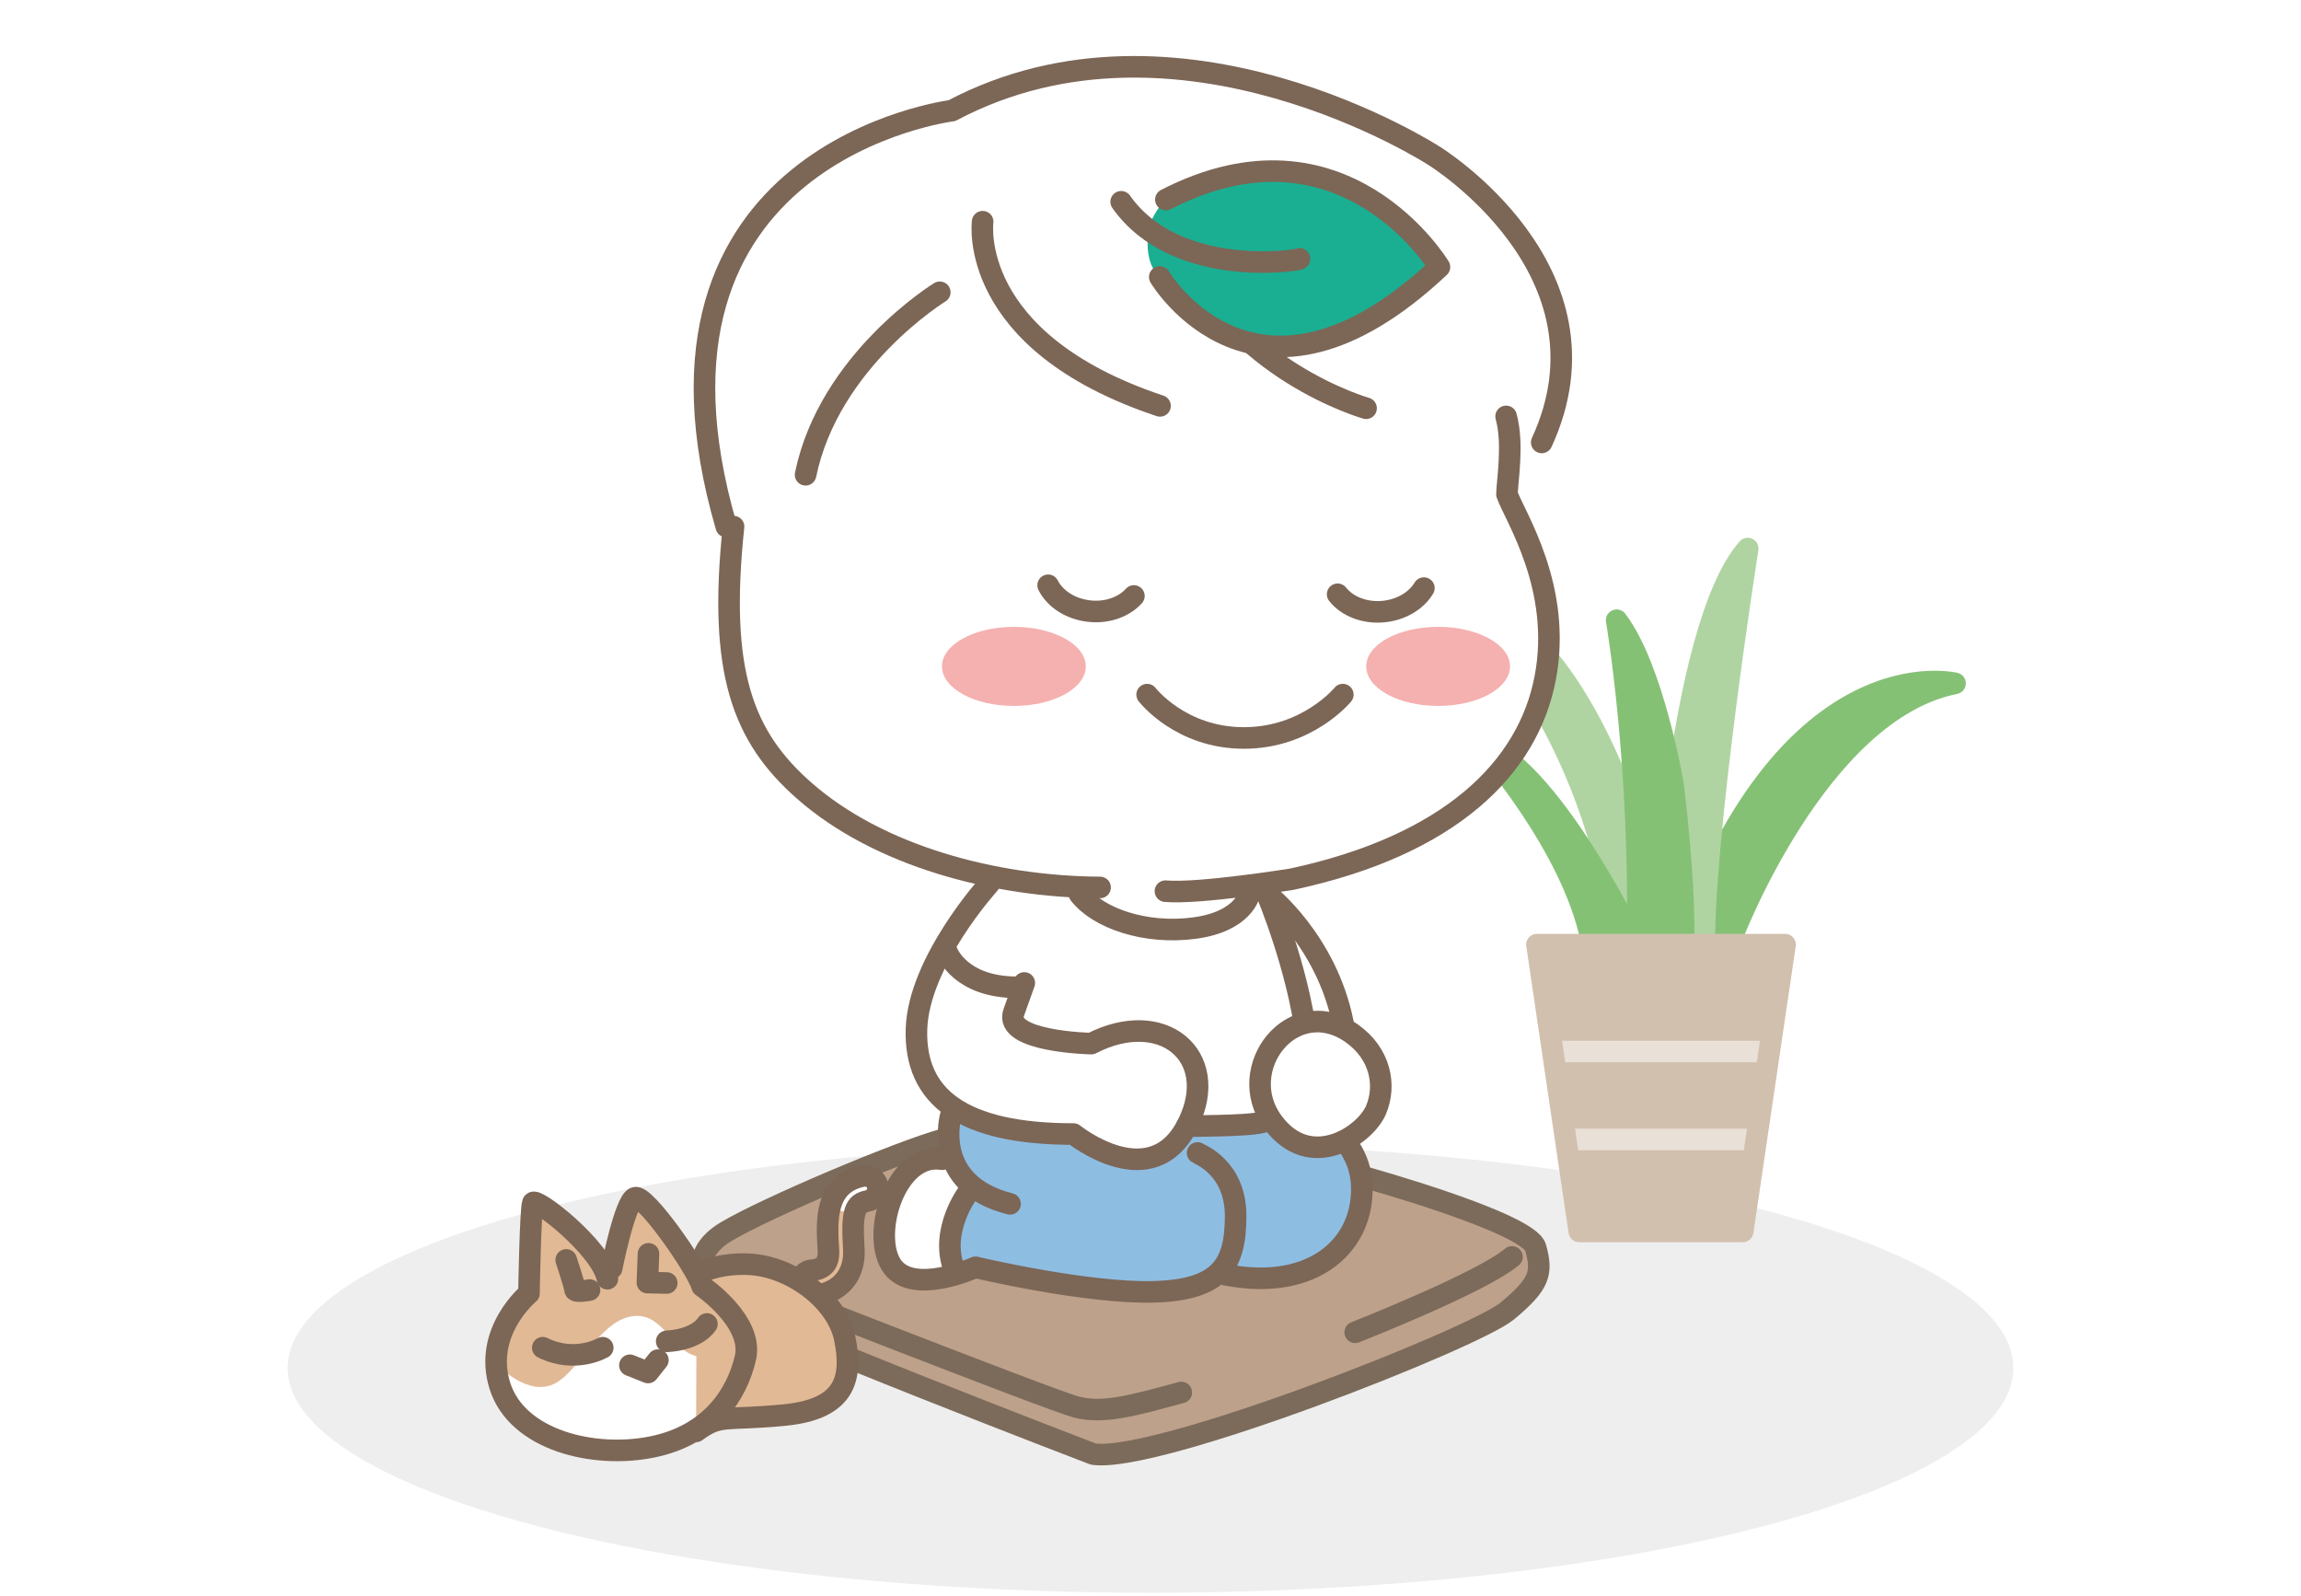<svg width="160" height="111" viewBox="0 0 160 111" fill="none" xmlns="http://www.w3.org/2000/svg">
<ellipse cx="80" cy="95.125" rx="60" ry="15.625" fill="#EEEEEE"/>
<path d="M49.172 23.354L49.646 33.67L51.064 36.615L50.476 41.14L51.188 45.528L52.018 50.508L55.456 54.421L59.725 57.148L65.773 59.757L68.618 60.943L66.128 65.33L63.638 71.259L64.231 74.342L65.773 76.713V79.322L65.298 80.508L63.282 81.219L62.097 83.71L61.385 86.793L62.097 88.453L64.943 88.927L67.314 87.978L72.887 89.164L81.662 89.757L84.271 88.453L86.287 88.927L91.148 88.453L94.113 85.37L94.587 81.812L94.113 79.322L95.891 76.002L95.298 73.393L93.638 71.615L92.808 68.65L90.081 63.907L88.184 61.773L94.824 59.757L103.124 54.895L106.919 49.441L107.63 41.496L105.259 35.567L107.63 29.994L108.698 24.184L107.037 18.373L101.109 11.496L95.061 8.532L87.947 5.804L80.476 4.5L74.547 5.093L70.871 5.804L65.773 7.82L64.113 8.057L56.405 11.496L51.543 16.713L49.172 23.354Z" fill="white"/>
<path d="M94.847 81.844C94.847 81.844 106.302 85.018 106.78 86.752C107.269 88.522 107.08 89.271 104.81 91.158C102.545 93.046 80.461 101.758 76.025 101.109C76.025 101.109 52.803 92.214 50.52 90.645C48.798 89.465 47.748 87.271 50.52 85.625C53.293 83.974 62.477 80.087 65.579 79.231" fill="#BEA18B"/>
<path d="M94.847 81.844C94.847 81.844 106.302 85.018 106.78 86.752C107.269 88.522 107.08 89.271 104.81 91.158C102.545 93.046 80.461 101.758 76.025 101.109C76.025 101.109 52.803 92.214 50.52 90.645C48.798 89.465 47.748 87.271 50.52 85.625C53.293 83.974 62.477 80.087 65.579 79.231" stroke="#7C6B5A" stroke-width="1.5" stroke-linecap="round" stroke-linejoin="round"/>
<path d="M50.52 88.522C50.52 88.522 72.939 97.328 74.833 97.835C76.72 98.337 78.862 97.711 82.141 96.826" stroke="#7C6B5A" stroke-width="1.5" stroke-linecap="round" stroke-linejoin="round"/>
<path d="M94.234 92.639C94.234 92.639 103.064 89.165 105.135 87.395" stroke="#7C6B5A" stroke-width="1.5" stroke-linecap="round" stroke-linejoin="round"/>
<path d="M120.415 65.211C120.415 65.211 126.378 49.415 135.945 47.516C135.945 47.516 124.538 44.696 117.07 65.471" fill="#85C175"/>
<path d="M120.415 65.211C120.415 65.211 126.378 49.415 135.945 47.516C135.945 47.516 124.538 44.696 117.07 65.471" stroke="#85C175" stroke-width="1.5" stroke-linecap="round" stroke-linejoin="round"/>
<path d="M115.83 65.476C115.83 65.476 111.83 44.372 101.738 41.623C101.738 41.623 111.176 50.671 112.686 65.907" fill="#AFD4A1"/>
<path d="M115.83 65.476C115.83 65.476 111.83 44.372 101.738 41.623C101.738 41.623 111.176 50.671 112.686 65.907" stroke="#AFD4A1" stroke-width="1.5" stroke-linecap="round" stroke-linejoin="round"/>
<path d="M114.135 66.414C114.135 66.414 108.148 53.762 103.141 51.845C103.141 51.845 109.322 58.764 110.661 65.406" fill="#85C175"/>
<path d="M114.135 66.414C114.135 66.414 108.148 53.762 103.141 51.845C103.141 51.845 109.322 58.764 110.661 65.406" stroke="#85C175" stroke-width="1.5" stroke-linecap="round" stroke-linejoin="round"/>
<path d="M115.5 65.146C115.5 66.851 116.55 43.782 121.528 38.143C121.528 38.143 118.319 58.504 118.514 66.414" fill="#AFD4A1"/>
<path d="M115.5 65.146C115.5 66.851 116.55 43.782 121.528 38.143C121.528 38.143 118.319 58.505 118.514 66.414" stroke="#AFD4A1" stroke-width="1.5" stroke-linecap="round" stroke-linejoin="round"/>
<path d="M113.859 65.848C114.136 53.114 112.414 43.127 112.414 43.127C114.968 46.472 116.325 54.517 116.325 54.517C116.325 54.517 117.198 61.2 117.062 65.907" fill="#85C175"/>
<path d="M113.859 65.848C114.136 53.114 112.414 43.127 112.414 43.127C114.968 46.472 116.325 54.517 116.325 54.517C116.325 54.517 117.198 61.2 117.062 65.907" stroke="#85C175" stroke-width="1.5" stroke-linecap="round" stroke-linejoin="round"/>
<path d="M124.124 65.683H106.871L109.814 85.626H121.181L124.124 65.683Z" fill="#D2C0AE"/>
<path opacity="0.5" d="M123.027 73.115H108.109" stroke="white" stroke-width="1.5" stroke-linecap="round" stroke-linejoin="round"/>
<path opacity="0.5" d="M122.124 79.231H109.023" stroke="white" stroke-width="1.5" stroke-linecap="round" stroke-linejoin="round"/>
<path d="M124.124 65.683H106.871L109.814 85.626H121.181L124.124 65.683Z" stroke="#D2C0AE" stroke-width="1.5" stroke-linecap="round" stroke-linejoin="round"/>
<path d="M66.328 80.783C66.328 80.783 64.251 79.898 63.184 81.756C62.11 83.614 59.733 87.354 63.184 88.516C65.313 88.887 66.393 88.073 66.393 88.073C66.393 88.073 66.163 84.505 67.319 82.482" fill="white"/>
<path d="M104.191 21.988C104.191 21.988 105.672 30.062 105.188 34.032C106.167 37.394 112.679 49.114 99.018 57.85C92.406 60.498 79.695 64.22 65.35 60.02C58.189 56.706 50.297 54.73 50.521 42.52C49.979 39.411 53.052 30.829 53.052 30.829C53.052 30.829 75.354 4.174 104.185 21.988H104.191Z" fill="white"/>
<path d="M88.107 77.91C89.96 81.349 92.39 80.058 93.829 79.126C95.48 82.246 94.259 85.053 92.938 87.006C91.623 88.958 87.689 89.135 84.769 88.457C80.888 91.571 70.607 88.976 69.321 88.457C68.035 87.938 67.127 88.41 66.49 88.628C65.735 84.706 66.82 83.738 67.711 82.558C65.186 79.715 65.959 78.778 66.201 77.126C69.427 78.943 74.647 78.86 74.647 78.86C78.576 81.396 80.752 80.7 81.761 79.415L82.522 78.317L88.107 77.916V77.91Z" fill="#8EBDE2"/>
<g filter="url(#filter0_f_574_20268)">
<ellipse cx="100" cy="46.337" rx="5" ry="2.75" fill="#F5B0B0"/>
</g>
<g filter="url(#filter1_f_574_20268)">
<ellipse cx="70.5" cy="46.337" rx="5" ry="2.75" fill="#F5B0B0"/>
</g>
<path d="M93.373 48.3C93.373 48.3 90.914 51.314 86.496 51.314C82.078 51.314 79.766 48.3 79.766 48.3" stroke="#7C6656" stroke-width="1.5" stroke-linecap="round" stroke-linejoin="round"/>
<path d="M78.846 41.441C78.168 42.19 77.018 42.626 75.767 42.496C74.446 42.361 73.361 41.641 72.883 40.697" stroke="#7C6656" stroke-width="1.5" stroke-linecap="round" stroke-linejoin="round"/>
<path d="M99.01 40.892C98.491 41.759 97.447 42.407 96.191 42.526C94.87 42.649 93.666 42.154 93.012 41.322" stroke="#7C6656" stroke-width="1.5" stroke-linecap="round" stroke-linejoin="round"/>
<path d="M68.776 61.459C68.776 61.459 63.869 66.868 63.727 71.564C63.586 76.259 66.871 78.854 74.645 78.854C74.645 78.854 80.148 83.296 82.649 78.052C84.873 73.404 80.832 70.012 75.878 72.566C75.878 72.566 69.761 72.442 70.493 70.396L71.224 68.349" stroke="#7C6656" stroke-width="1.5" stroke-linecap="round" stroke-linejoin="round"/>
<path d="M85.262 88.645C91.42 89.831 94.982 86.463 94.676 82.21C94.428 78.795 90.806 77.203 90.806 77.203C90.806 77.203 91.249 75.321 90.853 72.171C90.24 67.252 88.099 62.167 88.099 62.167" stroke="#7C6656" stroke-width="1.5" stroke-linecap="round" stroke-linejoin="round"/>
<path d="M83.276 80.169C83.382 80.258 85.919 81.178 85.919 84.54C85.919 87.902 84.916 89.695 80.239 89.825C75.561 89.955 67.828 88.121 67.828 88.121C67.828 88.121 63.369 90.173 61.971 87.944C60.573 85.714 62.319 80.087 65.51 80.606" stroke="#7C6656" stroke-width="1.5" stroke-linecap="round" stroke-linejoin="round"/>
<path d="M66.129 77.503C66.129 77.503 64.69 82.311 70.234 83.709" stroke="#7C6656" stroke-width="1.5" stroke-linecap="round" stroke-linejoin="round"/>
<path d="M94.003 71.859C89.915 68.968 85.757 74.289 88.5 78.016C91.125 81.573 94.941 78.919 95.678 77.185C96.416 75.451 95.973 73.251 94.003 71.859Z" fill="white" stroke="#7C6656" stroke-width="1.5" stroke-linecap="round" stroke-linejoin="round"/>
<path d="M88.106 62.167C88.106 62.167 92.223 65.376 93.379 71.109" stroke="#7C6656" stroke-width="1.5" stroke-linecap="round" stroke-linejoin="round"/>
<path d="M86.873 62.167C86.873 62.167 86.49 64.073 83.063 64.533C79.636 64.993 76.356 63.843 75.059 62.167" stroke="#7C6656" stroke-width="1.5" stroke-linecap="round" stroke-linejoin="round"/>
<path d="M65.879 66.249C65.879 66.249 66.793 68.65 70.716 68.65" stroke="#7C6656" stroke-width="1.5" stroke-linecap="round" stroke-linejoin="round"/>
<path d="M67.319 82.918C67.319 82.918 65.337 85.526 66.328 88.198" stroke="#7C6656" stroke-width="1.5" stroke-linecap="round" stroke-linejoin="round"/>
<path d="M104.727 28.954C105.252 30.853 104.81 33.389 104.786 34.368C105.358 35.949 108.644 40.892 107.446 47.144C106.255 53.397 100.84 58.77 89.816 61.136C89.816 61.136 83.34 62.174 81.039 61.967" stroke="#7C6656" stroke-width="1.5" stroke-linecap="round" stroke-linejoin="round"/>
<path d="M76.494 61.708C69.115 61.666 61.075 59.508 55.926 54.983C51.65 51.226 49.933 46.743 51.007 36.616" stroke="#7C6656" stroke-width="1.5" stroke-linecap="round" stroke-linejoin="round"/>
<path d="M50.503 36.615C42.923 10.586 66.187 7.696 66.187 7.696C81.977 -0.674 99.719 10.834 99.719 10.834C99.719 10.834 112.708 18.82 107.204 30.764" stroke="#7C6656" stroke-width="1.5" stroke-linecap="round" stroke-linejoin="round"/>
<path d="M68.328 15.416C68.328 15.416 67.196 23.739 80.662 28.222" stroke="#7C6656" stroke-width="1.5" stroke-linecap="round" stroke-linejoin="round"/>
<path d="M65.347 20.324C65.347 20.324 57.655 25.037 56.016 33.012" stroke="#7C6656" stroke-width="1.5" stroke-linecap="round" stroke-linejoin="round"/>
<path d="M94.989 28.387C94.989 28.387 85.569 25.704 82.277 17.227" stroke="#7C6656" stroke-width="1.5" stroke-linecap="round" stroke-linejoin="round"/>
<path d="M81.064 13.877C93.439 7.507 100.087 18.567 100.087 18.567C87.329 30.57 80.64 19.262 80.64 19.262C80.64 19.262 79.549 18.484 79.849 16.131C80.009 14.892 81.058 13.877 81.058 13.877H81.064Z" fill="#1AAF92"/>
<path d="M80.644 19.262C80.644 19.262 87.333 30.57 100.092 18.567C100.092 18.567 93.444 7.507 81.069 13.877" stroke="#7C6656" stroke-width="1.5" stroke-linecap="round" stroke-linejoin="round"/>
<path d="M90.365 17.994C90.353 18.124 81.76 19.428 77.961 14.031" stroke="#7C6656" stroke-width="1.5" stroke-linecap="round" stroke-linejoin="round"/>
<path d="M88.105 77.911C87.551 78.312 83.811 78.27 82.519 78.312" stroke="#7C6656" stroke-width="1.5" stroke-linecap="round" stroke-linejoin="round"/>
<path d="M36.438 90.848L34.742 93.066V97.5L37.873 100.109L42.307 100.892L47.394 100.109C48.264 99.109 50.055 97.083 50.264 96.978C50.525 96.848 50.786 94.5 50.786 94.239C50.786 93.978 50.133 91.631 50.003 91.37C49.899 91.161 48.568 90.5 47.916 90.196L45.568 84.848L44.133 84.587L42.307 88.631L40.873 86.283L37.09 83.935V86.805L36.438 90.848Z" fill="white"/>
<path d="M59.302 85C59.302 85 59.402 83.968 60.334 83.508C61.266 83.048 61.65 81.326 60.193 82.01C58.736 82.694 58.199 82.11 57.633 84.334" fill="white"/>
<path d="M57.696 83.992L59.012 84.328C59.012 84.328 59.631 85.16 59.365 86.799C59.1 88.439 59.1 88.946 57.071 90.014C56.735 89.819 55.484 88.999 55.484 88.999C55.484 88.999 57.095 88.699 57.755 87.867C58.487 86.953 58.08 85.773 57.696 83.986V83.992Z" fill="#E1B995"/>
<path d="M55.711 88.864C55.841 88.545 56.147 88.321 56.513 88.315C56.537 88.315 57.044 88.286 57.345 87.956C57.545 87.731 57.634 87.383 57.604 86.917C57.48 84.971 57.309 82.311 59.993 81.774C60.483 81.686 60.937 81.992 61.031 82.47C61.126 82.948 60.813 83.414 60.335 83.508C59.462 83.679 59.203 84.18 59.368 86.799C59.445 88.014 59.008 88.752 58.631 89.159C58.129 89.696 57.51 89.92 57.074 90.014" stroke="#7C6656" stroke-width="1.5" stroke-linecap="round" stroke-linejoin="round"/>
<path d="M48.444 88.61C49.128 88.257 50.331 87.832 52.059 87.909C54.95 88.026 58.206 90.374 58.748 93.105C59.291 95.836 58.807 97.965 54.59 98.39C50.372 98.809 50.107 98.272 48.402 99.528" fill="#E1B995"/>
<path d="M48.444 88.61C49.128 88.257 50.331 87.832 52.059 87.909C54.95 88.026 58.206 90.374 58.748 93.105C59.291 95.836 58.807 97.965 54.59 98.39C50.372 98.809 50.107 98.272 48.402 99.528" stroke="#7C6656" stroke-width="1.5" stroke-linecap="round" stroke-linejoin="round"/>
<path d="M34.504 94.803C34.504 94.803 36.45 96.974 38.308 96.319C40.166 95.665 41.541 91.937 43.894 91.536C46.248 91.135 46.619 94.214 48.837 94.367C51.061 94.52 51.91 93.759 51.202 92.338C50.495 90.916 48.819 89.436 48.819 89.436C48.819 89.436 44.867 83.213 44.154 83.284C43.346 84.906 42.243 88.911 42.243 88.911C42.243 88.911 38.922 83.302 37.058 83.632C36.922 85.195 36.787 89.931 36.787 89.931C36.787 89.931 34.87 90.309 34.504 94.803Z" fill="#E1B995"/>
<path d="M42.532 88.191C42.532 88.191 43.452 83.549 44.154 83.284C44.855 83.018 48.465 88.191 48.819 89.436C48.819 89.436 52.417 91.89 51.833 94.414C51.249 96.939 49.439 99.776 45.369 100.607C41.305 101.445 35.967 100.159 34.763 96.372C33.566 92.586 36.781 89.937 36.781 89.937C36.781 89.937 36.881 84.074 37.052 83.638C37.229 83.201 41.818 86.781 42.237 88.917" stroke="#7C6656" stroke-width="1.5" stroke-linecap="round" stroke-linejoin="round"/>
<path d="M39.371 87.607C39.371 87.607 39.984 89.46 39.984 89.678C39.984 89.89 40.993 89.701 40.993 89.701" stroke="#7C6656" stroke-width="1.5" stroke-linecap="round" stroke-linejoin="round"/>
<path d="M45.092 87.183L45.016 89.182L46.361 89.212" stroke="#7C6656" stroke-width="1.5" stroke-linecap="round" stroke-linejoin="round"/>
<path d="M43.801 94.933L45.063 95.435L45.747 94.574" stroke="#7C6656" stroke-width="1.5" stroke-linecap="round" stroke-linejoin="round"/>
<path d="M41.912 93.712C41.912 93.712 40.001 94.833 37.742 93.712" stroke="#7C6656" stroke-width="1.5" stroke-linecap="round" stroke-linejoin="round"/>
<path d="M49.155 92.061C49.155 92.061 48.554 93.135 46.359 93.27" stroke="#7C6656" stroke-width="1.5" stroke-linecap="round" stroke-linejoin="round"/>
<defs>
<filter id="filter0_f_574_20268" x="93.937" y="42.524" width="12.126" height="7.625" filterUnits="userSpaceOnUse" color-interpolation-filters="sRGB">
<feFlood flood-opacity="0" result="BackgroundImageFix"/>
<feBlend mode="normal" in="SourceGraphic" in2="BackgroundImageFix" result="shape"/>
<feGaussianBlur stdDeviation="0.531" result="effect1_foregroundBlur_574_20268"/>
</filter>
<filter id="filter1_f_574_20268" x="64.437" y="42.524" width="12.126" height="7.625" filterUnits="userSpaceOnUse" color-interpolation-filters="sRGB">
<feFlood flood-opacity="0" result="BackgroundImageFix"/>
<feBlend mode="normal" in="SourceGraphic" in2="BackgroundImageFix" result="shape"/>
<feGaussianBlur stdDeviation="0.531" result="effect1_foregroundBlur_574_20268"/>
</filter>
</defs>
</svg>
